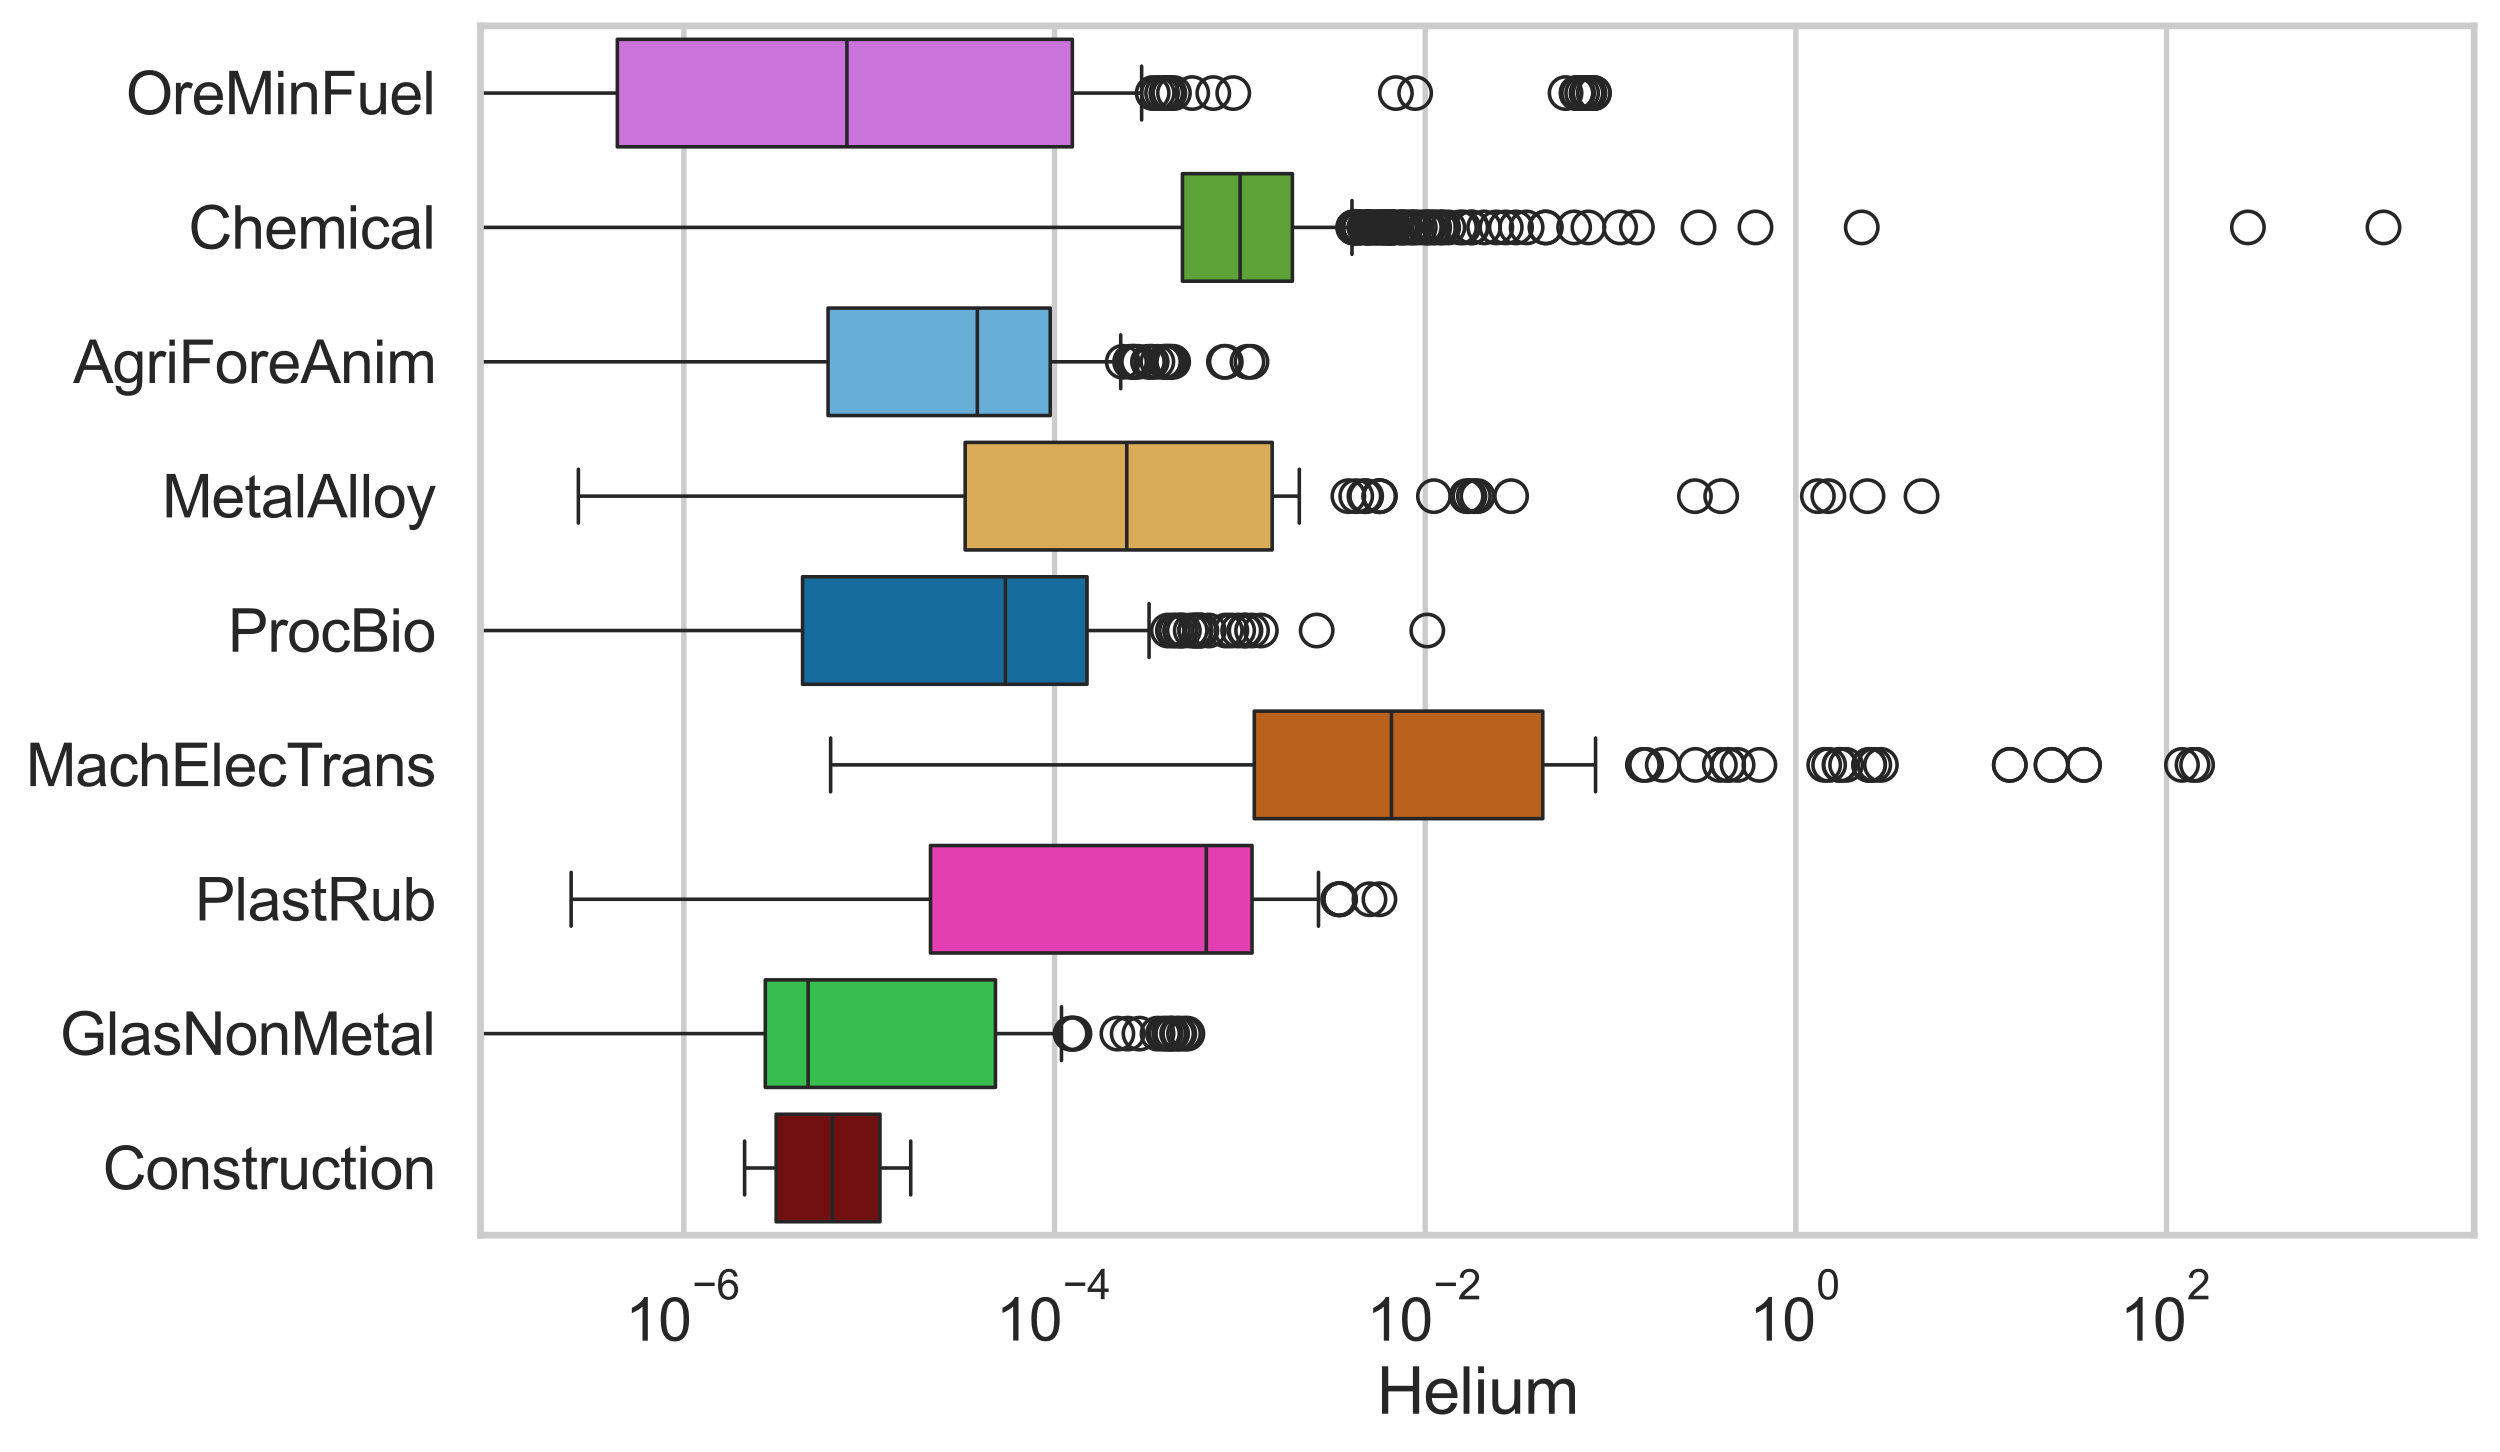<?xml version="1.0" encoding="utf-8" standalone="no"?>
<!DOCTYPE svg PUBLIC "-//W3C//DTD SVG 1.1//EN"
  "http://www.w3.org/Graphics/SVG/1.1/DTD/svg11.dtd">
<svg xmlns:xlink="http://www.w3.org/1999/xlink" width="695.577pt" height="404.121pt" viewBox="0 0 695.577 404.121" xmlns="http://www.w3.org/2000/svg" version="1.1">
 <defs>
  <style type="text/css">*{stroke-linejoin: round; stroke-linecap: butt}</style>
 </defs>
 <g id="figure_1">
  <g id="patch_1">
   <path d="M 0 404.121 
L 695.577 404.121 
L 695.577 0 
L 0 0 
z
" style="fill: #ffffff"/>
  </g>
  <g id="axes_1">
   <g id="patch_2">
    <path d="M 133.697 343.665 
L 688.377 343.665 
L 688.377 7.2 
L 133.697 7.2 
z
" style="fill: #ffffff"/>
   </g>
   <g id="matplotlib.axis_1">
    <g id="xtick_1">
     <g id="line2d_1">
      <path d="M 190.287 343.665 
L 190.287 7.2 
" clip-path="url(#pa5dd4ba168)" style="fill: none; stroke: #cccccc; stroke-width: 1.5; stroke-linecap: round"/>
     </g>
     <g id="text_1">
      <!-- $\mathdefault{10^{-6}}$ -->
      <g style="fill: #262626" transform="translate(173.952 373.18) scale(0.165 -0.165)">
       <defs>
        <path id="ArialMT-31" d="M 2384 0 
L 1822 0 
L 1822 3584 
Q 1619 3391 1289 3197 
Q 959 3003 697 2906 
L 697 3450 
Q 1169 3672 1522 3987 
Q 1875 4303 2022 4600 
L 2384 4600 
L 2384 0 
z
" transform="scale(0.016)"/>
        <path id="ArialMT-30" d="M 266 2259 
Q 266 3072 433 3567 
Q 600 4063 929 4331 
Q 1259 4600 1759 4600 
Q 2128 4600 2406 4451 
Q 2684 4303 2865 4023 
Q 3047 3744 3150 3342 
Q 3253 2941 3253 2259 
Q 3253 1453 3087 958 
Q 2922 463 2592 192 
Q 2263 -78 1759 -78 
Q 1097 -78 719 397 
Q 266 969 266 2259 
z
M 844 2259 
Q 844 1131 1108 757 
Q 1372 384 1759 384 
Q 2147 384 2411 759 
Q 2675 1134 2675 2259 
Q 2675 3391 2411 3762 
Q 2147 4134 1753 4134 
Q 1366 4134 1134 3806 
Q 844 3388 844 2259 
z
" transform="scale(0.016)"/>
        <path id="ArialMT-2212" d="M 3381 1997 
L 356 1997 
L 356 2522 
L 3381 2522 
L 3381 1997 
z
" transform="scale(0.016)"/>
        <path id="ArialMT-36" d="M 3184 3459 
L 2625 3416 
Q 2550 3747 2413 3897 
Q 2184 4138 1850 4138 
Q 1581 4138 1378 3988 
Q 1113 3794 959 3422 
Q 806 3050 800 2363 
Q 1003 2672 1297 2822 
Q 1591 2972 1913 2972 
Q 2475 2972 2870 2558 
Q 3266 2144 3266 1488 
Q 3266 1056 3080 686 
Q 2894 316 2569 119 
Q 2244 -78 1831 -78 
Q 1128 -78 684 439 
Q 241 956 241 2144 
Q 241 3472 731 4075 
Q 1159 4600 1884 4600 
Q 2425 4600 2770 4297 
Q 3116 3994 3184 3459 
z
M 888 1484 
Q 888 1194 1011 928 
Q 1134 663 1356 523 
Q 1578 384 1822 384 
Q 2178 384 2434 671 
Q 2691 959 2691 1453 
Q 2691 1928 2437 2201 
Q 2184 2475 1800 2475 
Q 1419 2475 1153 2201 
Q 888 1928 888 1484 
z
" transform="scale(0.016)"/>
       </defs>
       <use xlink:href="#ArialMT-31" transform="translate(0 0.994)"/>
       <use xlink:href="#ArialMT-30" transform="translate(55.615 0.994)"/>
       <use xlink:href="#ArialMT-2212" transform="translate(112.973 70.688) scale(0.7)"/>
       <use xlink:href="#ArialMT-36" transform="translate(153.852 70.688) scale(0.7)"/>
      </g>
     </g>
    </g>
    <g id="xtick_2">
     <g id="line2d_2">
      <path d="M 293.415 343.665 
L 293.415 7.2 
" clip-path="url(#pa5dd4ba168)" style="fill: none; stroke: #cccccc; stroke-width: 1.5; stroke-linecap: round"/>
     </g>
     <g id="text_2">
      <!-- $\mathdefault{10^{-4}}$ -->
      <g style="fill: #262626" transform="translate(277.08 373.015) scale(0.165 -0.165)">
       <defs>
        <path id="ArialMT-34" d="M 2069 0 
L 2069 1097 
L 81 1097 
L 81 1613 
L 2172 4581 
L 2631 4581 
L 2631 1613 
L 3250 1613 
L 3250 1097 
L 2631 1097 
L 2631 0 
L 2069 0 
z
M 2069 1613 
L 2069 3678 
L 634 1613 
L 2069 1613 
z
" transform="scale(0.016)"/>
       </defs>
       <use xlink:href="#ArialMT-31" transform="translate(0 0.202)"/>
       <use xlink:href="#ArialMT-30" transform="translate(55.615 0.202)"/>
       <use xlink:href="#ArialMT-2212" transform="translate(112.973 69.895) scale(0.7)"/>
       <use xlink:href="#ArialMT-34" transform="translate(153.852 69.895) scale(0.7)"/>
      </g>
     </g>
    </g>
    <g id="xtick_3">
     <g id="line2d_3">
      <path d="M 396.543 343.665 
L 396.543 7.2 
" clip-path="url(#pa5dd4ba168)" style="fill: none; stroke: #cccccc; stroke-width: 1.5; stroke-linecap: round"/>
     </g>
     <g id="text_3">
      <!-- $\mathdefault{10^{-2}}$ -->
      <g style="fill: #262626" transform="translate(380.208 373.18) scale(0.165 -0.165)">
       <defs>
        <path id="ArialMT-32" d="M 3222 541 
L 3222 0 
L 194 0 
Q 188 203 259 391 
Q 375 700 629 1000 
Q 884 1300 1366 1694 
Q 2113 2306 2375 2664 
Q 2638 3022 2638 3341 
Q 2638 3675 2398 3904 
Q 2159 4134 1775 4134 
Q 1369 4134 1125 3890 
Q 881 3647 878 3216 
L 300 3275 
Q 359 3922 746 4261 
Q 1134 4600 1788 4600 
Q 2447 4600 2831 4234 
Q 3216 3869 3216 3328 
Q 3216 3053 3103 2787 
Q 2991 2522 2730 2228 
Q 2469 1934 1863 1422 
Q 1356 997 1212 845 
Q 1069 694 975 541 
L 3222 541 
z
" transform="scale(0.016)"/>
       </defs>
       <use xlink:href="#ArialMT-31" transform="translate(0 0.994)"/>
       <use xlink:href="#ArialMT-30" transform="translate(55.615 0.994)"/>
       <use xlink:href="#ArialMT-2212" transform="translate(112.973 70.688) scale(0.7)"/>
       <use xlink:href="#ArialMT-32" transform="translate(153.852 70.688) scale(0.7)"/>
      </g>
     </g>
    </g>
    <g id="xtick_4">
     <g id="line2d_4">
      <path d="M 499.671 343.665 
L 499.671 7.2 
" clip-path="url(#pa5dd4ba168)" style="fill: none; stroke: #cccccc; stroke-width: 1.5; stroke-linecap: round"/>
     </g>
     <g id="text_4">
      <!-- $\mathdefault{10^{0}}$ -->
      <g style="fill: #262626" transform="translate(486.718 373.18) scale(0.165 -0.165)">
       <use xlink:href="#ArialMT-31" transform="translate(0 0.994)"/>
       <use xlink:href="#ArialMT-30" transform="translate(55.615 0.994)"/>
       <use xlink:href="#ArialMT-30" transform="translate(112.973 70.688) scale(0.7)"/>
      </g>
     </g>
    </g>
    <g id="xtick_5">
     <g id="line2d_5">
      <path d="M 602.799 343.665 
L 602.799 7.2 
" clip-path="url(#pa5dd4ba168)" style="fill: none; stroke: #cccccc; stroke-width: 1.5; stroke-linecap: round"/>
     </g>
     <g id="text_5">
      <!-- $\mathdefault{10^{2}}$ -->
      <g style="fill: #262626" transform="translate(589.847 373.18) scale(0.165 -0.165)">
       <use xlink:href="#ArialMT-31" transform="translate(0 0.994)"/>
       <use xlink:href="#ArialMT-30" transform="translate(55.615 0.994)"/>
       <use xlink:href="#ArialMT-32" transform="translate(112.973 70.688) scale(0.7)"/>
      </g>
     </g>
    </g>
    <g id="text_6">
     <!-- Helium -->
     <g style="fill: #262626" transform="translate(383.031 393.344) scale(0.18 -0.18)">
      <defs>
       <path id="ArialMT-48" d="M 513 0 
L 513 4581 
L 1119 4581 
L 1119 2700 
L 3500 2700 
L 3500 4581 
L 4106 4581 
L 4106 0 
L 3500 0 
L 3500 2159 
L 1119 2159 
L 1119 0 
L 513 0 
z
" transform="scale(0.016)"/>
       <path id="ArialMT-65" d="M 2694 1069 
L 3275 997 
Q 3138 488 2766 206 
Q 2394 -75 1816 -75 
Q 1088 -75 661 373 
Q 234 822 234 1631 
Q 234 2469 665 2931 
Q 1097 3394 1784 3394 
Q 2450 3394 2872 2941 
Q 3294 2488 3294 1666 
Q 3294 1616 3291 1516 
L 816 1516 
Q 847 969 1125 678 
Q 1403 388 1819 388 
Q 2128 388 2347 550 
Q 2566 713 2694 1069 
z
M 847 1978 
L 2700 1978 
Q 2663 2397 2488 2606 
Q 2219 2931 1791 2931 
Q 1403 2931 1139 2672 
Q 875 2413 847 1978 
z
" transform="scale(0.016)"/>
       <path id="ArialMT-6c" d="M 409 0 
L 409 4581 
L 972 4581 
L 972 0 
L 409 0 
z
" transform="scale(0.016)"/>
       <path id="ArialMT-69" d="M 425 3934 
L 425 4581 
L 988 4581 
L 988 3934 
L 425 3934 
z
M 425 0 
L 425 3319 
L 988 3319 
L 988 0 
L 425 0 
z
" transform="scale(0.016)"/>
       <path id="ArialMT-75" d="M 2597 0 
L 2597 488 
Q 2209 -75 1544 -75 
Q 1250 -75 995 37 
Q 741 150 617 320 
Q 494 491 444 738 
Q 409 903 409 1263 
L 409 3319 
L 972 3319 
L 972 1478 
Q 972 1038 1006 884 
Q 1059 663 1231 536 
Q 1403 409 1656 409 
Q 1909 409 2131 539 
Q 2353 669 2445 892 
Q 2538 1116 2538 1541 
L 2538 3319 
L 3100 3319 
L 3100 0 
L 2597 0 
z
" transform="scale(0.016)"/>
       <path id="ArialMT-6d" d="M 422 0 
L 422 3319 
L 925 3319 
L 925 2853 
Q 1081 3097 1340 3245 
Q 1600 3394 1931 3394 
Q 2300 3394 2536 3241 
Q 2772 3088 2869 2813 
Q 3263 3394 3894 3394 
Q 4388 3394 4653 3120 
Q 4919 2847 4919 2278 
L 4919 0 
L 4359 0 
L 4359 2091 
Q 4359 2428 4304 2576 
Q 4250 2725 4106 2815 
Q 3963 2906 3769 2906 
Q 3419 2906 3187 2673 
Q 2956 2441 2956 1928 
L 2956 0 
L 2394 0 
L 2394 2156 
Q 2394 2531 2256 2718 
Q 2119 2906 1806 2906 
Q 1569 2906 1367 2781 
Q 1166 2656 1075 2415 
Q 984 2175 984 1722 
L 984 0 
L 422 0 
z
" transform="scale(0.016)"/>
      </defs>
      <use xlink:href="#ArialMT-48"/>
      <use xlink:href="#ArialMT-65" transform="translate(72.217 0)"/>
      <use xlink:href="#ArialMT-6c" transform="translate(127.832 0)"/>
      <use xlink:href="#ArialMT-69" transform="translate(150.049 0)"/>
      <use xlink:href="#ArialMT-75" transform="translate(172.266 0)"/>
      <use xlink:href="#ArialMT-6d" transform="translate(227.881 0)"/>
     </g>
    </g>
   </g>
   <g id="matplotlib.axis_2">
    <g id="ytick_1">
     <g id="text_7">
      <!-- OreMinFuel -->
      <g style="fill: #262626" transform="translate(35.013 31.798) scale(0.165 -0.165)">
       <defs>
        <path id="ArialMT-4f" d="M 309 2231 
Q 309 3372 921 4017 
Q 1534 4663 2503 4663 
Q 3138 4663 3647 4359 
Q 4156 4056 4423 3514 
Q 4691 2972 4691 2284 
Q 4691 1588 4409 1038 
Q 4128 488 3612 205 
Q 3097 -78 2500 -78 
Q 1853 -78 1343 234 
Q 834 547 571 1087 
Q 309 1628 309 2231 
z
M 934 2222 
Q 934 1394 1379 917 
Q 1825 441 2497 441 
Q 3181 441 3623 922 
Q 4066 1403 4066 2288 
Q 4066 2847 3877 3264 
Q 3688 3681 3323 3911 
Q 2959 4141 2506 4141 
Q 1863 4141 1398 3698 
Q 934 3256 934 2222 
z
" transform="scale(0.016)"/>
        <path id="ArialMT-72" d="M 416 0 
L 416 3319 
L 922 3319 
L 922 2816 
Q 1116 3169 1280 3281 
Q 1444 3394 1641 3394 
Q 1925 3394 2219 3213 
L 2025 2691 
Q 1819 2813 1613 2813 
Q 1428 2813 1281 2702 
Q 1134 2591 1072 2394 
Q 978 2094 978 1738 
L 978 0 
L 416 0 
z
" transform="scale(0.016)"/>
        <path id="ArialMT-4d" d="M 475 0 
L 475 4581 
L 1388 4581 
L 2472 1338 
Q 2622 884 2691 659 
Q 2769 909 2934 1394 
L 4031 4581 
L 4847 4581 
L 4847 0 
L 4263 0 
L 4263 3834 
L 2931 0 
L 2384 0 
L 1059 3900 
L 1059 0 
L 475 0 
z
" transform="scale(0.016)"/>
        <path id="ArialMT-6e" d="M 422 0 
L 422 3319 
L 928 3319 
L 928 2847 
Q 1294 3394 1984 3394 
Q 2284 3394 2536 3286 
Q 2788 3178 2913 3003 
Q 3038 2828 3088 2588 
Q 3119 2431 3119 2041 
L 3119 0 
L 2556 0 
L 2556 2019 
Q 2556 2363 2490 2533 
Q 2425 2703 2258 2804 
Q 2091 2906 1866 2906 
Q 1506 2906 1245 2678 
Q 984 2450 984 1813 
L 984 0 
L 422 0 
z
" transform="scale(0.016)"/>
        <path id="ArialMT-46" d="M 525 0 
L 525 4581 
L 3616 4581 
L 3616 4041 
L 1131 4041 
L 1131 2622 
L 3281 2622 
L 3281 2081 
L 1131 2081 
L 1131 0 
L 525 0 
z
" transform="scale(0.016)"/>
       </defs>
       <use xlink:href="#ArialMT-4f"/>
       <use xlink:href="#ArialMT-72" transform="translate(77.783 0)"/>
       <use xlink:href="#ArialMT-65" transform="translate(111.084 0)"/>
       <use xlink:href="#ArialMT-4d" transform="translate(166.699 0)"/>
       <use xlink:href="#ArialMT-69" transform="translate(250 0)"/>
       <use xlink:href="#ArialMT-6e" transform="translate(272.217 0)"/>
       <use xlink:href="#ArialMT-46" transform="translate(327.832 0)"/>
       <use xlink:href="#ArialMT-75" transform="translate(388.916 0)"/>
       <use xlink:href="#ArialMT-65" transform="translate(444.531 0)"/>
       <use xlink:href="#ArialMT-6c" transform="translate(500.146 0)"/>
      </g>
     </g>
    </g>
    <g id="ytick_2">
     <g id="text_8">
      <!-- Chemical -->
      <g style="fill: #262626" transform="translate(52.428 69.183) scale(0.165 -0.165)">
       <defs>
        <path id="ArialMT-43" d="M 3763 1606 
L 4369 1453 
Q 4178 706 3683 314 
Q 3188 -78 2472 -78 
Q 1731 -78 1267 223 
Q 803 525 561 1097 
Q 319 1669 319 2325 
Q 319 3041 592 3573 
Q 866 4106 1370 4382 
Q 1875 4659 2481 4659 
Q 3169 4659 3637 4309 
Q 4106 3959 4291 3325 
L 3694 3184 
Q 3534 3684 3231 3912 
Q 2928 4141 2469 4141 
Q 1941 4141 1586 3887 
Q 1231 3634 1087 3207 
Q 944 2781 944 2328 
Q 944 1744 1114 1308 
Q 1284 872 1643 656 
Q 2003 441 2422 441 
Q 2931 441 3284 734 
Q 3638 1028 3763 1606 
z
" transform="scale(0.016)"/>
        <path id="ArialMT-68" d="M 422 0 
L 422 4581 
L 984 4581 
L 984 2938 
Q 1378 3394 1978 3394 
Q 2347 3394 2619 3248 
Q 2891 3103 3008 2847 
Q 3125 2591 3125 2103 
L 3125 0 
L 2563 0 
L 2563 2103 
Q 2563 2525 2380 2717 
Q 2197 2909 1863 2909 
Q 1613 2909 1392 2779 
Q 1172 2650 1078 2428 
Q 984 2206 984 1816 
L 984 0 
L 422 0 
z
" transform="scale(0.016)"/>
        <path id="ArialMT-63" d="M 2588 1216 
L 3141 1144 
Q 3050 572 2676 248 
Q 2303 -75 1759 -75 
Q 1078 -75 664 370 
Q 250 816 250 1647 
Q 250 2184 428 2587 
Q 606 2991 970 3192 
Q 1334 3394 1763 3394 
Q 2303 3394 2647 3120 
Q 2991 2847 3088 2344 
L 2541 2259 
Q 2463 2594 2264 2762 
Q 2066 2931 1784 2931 
Q 1359 2931 1093 2626 
Q 828 2322 828 1663 
Q 828 994 1084 691 
Q 1341 388 1753 388 
Q 2084 388 2306 591 
Q 2528 794 2588 1216 
z
" transform="scale(0.016)"/>
        <path id="ArialMT-61" d="M 2588 409 
Q 2275 144 1986 34 
Q 1697 -75 1366 -75 
Q 819 -75 525 192 
Q 231 459 231 875 
Q 231 1119 342 1320 
Q 453 1522 633 1644 
Q 813 1766 1038 1828 
Q 1203 1872 1538 1913 
Q 2219 1994 2541 2106 
Q 2544 2222 2544 2253 
Q 2544 2597 2384 2738 
Q 2169 2928 1744 2928 
Q 1347 2928 1158 2789 
Q 969 2650 878 2297 
L 328 2372 
Q 403 2725 575 2942 
Q 747 3159 1072 3276 
Q 1397 3394 1825 3394 
Q 2250 3394 2515 3294 
Q 2781 3194 2906 3042 
Q 3031 2891 3081 2659 
Q 3109 2516 3109 2141 
L 3109 1391 
Q 3109 606 3145 398 
Q 3181 191 3288 0 
L 2700 0 
Q 2613 175 2588 409 
z
M 2541 1666 
Q 2234 1541 1622 1453 
Q 1275 1403 1131 1340 
Q 988 1278 909 1158 
Q 831 1038 831 891 
Q 831 666 1001 516 
Q 1172 366 1500 366 
Q 1825 366 2078 508 
Q 2331 650 2450 897 
Q 2541 1088 2541 1459 
L 2541 1666 
z
" transform="scale(0.016)"/>
       </defs>
       <use xlink:href="#ArialMT-43"/>
       <use xlink:href="#ArialMT-68" transform="translate(72.217 0)"/>
       <use xlink:href="#ArialMT-65" transform="translate(127.832 0)"/>
       <use xlink:href="#ArialMT-6d" transform="translate(183.447 0)"/>
       <use xlink:href="#ArialMT-69" transform="translate(266.748 0)"/>
       <use xlink:href="#ArialMT-63" transform="translate(288.965 0)"/>
       <use xlink:href="#ArialMT-61" transform="translate(338.965 0)"/>
       <use xlink:href="#ArialMT-6c" transform="translate(394.58 0)"/>
      </g>
     </g>
    </g>
    <g id="ytick_3">
     <g id="text_9">
      <!-- AgriForeAnim -->
      <g style="fill: #262626" transform="translate(20.341 106.568) scale(0.165 -0.165)">
       <defs>
        <path id="ArialMT-41" d="M -9 0 
L 1750 4581 
L 2403 4581 
L 4278 0 
L 3588 0 
L 3053 1388 
L 1138 1388 
L 634 0 
L -9 0 
z
M 1313 1881 
L 2866 1881 
L 2388 3150 
Q 2169 3728 2063 4100 
Q 1975 3659 1816 3225 
L 1313 1881 
z
" transform="scale(0.016)"/>
        <path id="ArialMT-67" d="M 319 -275 
L 866 -356 
Q 900 -609 1056 -725 
Q 1266 -881 1628 -881 
Q 2019 -881 2231 -725 
Q 2444 -569 2519 -288 
Q 2563 -116 2559 434 
Q 2191 0 1641 0 
Q 956 0 581 494 
Q 206 988 206 1678 
Q 206 2153 378 2554 
Q 550 2956 876 3175 
Q 1203 3394 1644 3394 
Q 2231 3394 2613 2919 
L 2613 3319 
L 3131 3319 
L 3131 450 
Q 3131 -325 2973 -648 
Q 2816 -972 2473 -1159 
Q 2131 -1347 1631 -1347 
Q 1038 -1347 672 -1080 
Q 306 -813 319 -275 
z
M 784 1719 
Q 784 1066 1043 766 
Q 1303 466 1694 466 
Q 2081 466 2343 764 
Q 2606 1063 2606 1700 
Q 2606 2309 2336 2618 
Q 2066 2928 1684 2928 
Q 1309 2928 1046 2623 
Q 784 2319 784 1719 
z
" transform="scale(0.016)"/>
        <path id="ArialMT-6f" d="M 213 1659 
Q 213 2581 725 3025 
Q 1153 3394 1769 3394 
Q 2453 3394 2887 2945 
Q 3322 2497 3322 1706 
Q 3322 1066 3130 698 
Q 2938 331 2570 128 
Q 2203 -75 1769 -75 
Q 1072 -75 642 372 
Q 213 819 213 1659 
z
M 791 1659 
Q 791 1022 1069 705 
Q 1347 388 1769 388 
Q 2188 388 2466 706 
Q 2744 1025 2744 1678 
Q 2744 2294 2464 2611 
Q 2184 2928 1769 2928 
Q 1347 2928 1069 2612 
Q 791 2297 791 1659 
z
" transform="scale(0.016)"/>
       </defs>
       <use xlink:href="#ArialMT-41"/>
       <use xlink:href="#ArialMT-67" transform="translate(66.699 0)"/>
       <use xlink:href="#ArialMT-72" transform="translate(122.314 0)"/>
       <use xlink:href="#ArialMT-69" transform="translate(155.615 0)"/>
       <use xlink:href="#ArialMT-46" transform="translate(177.832 0)"/>
       <use xlink:href="#ArialMT-6f" transform="translate(238.916 0)"/>
       <use xlink:href="#ArialMT-72" transform="translate(294.531 0)"/>
       <use xlink:href="#ArialMT-65" transform="translate(327.832 0)"/>
       <use xlink:href="#ArialMT-41" transform="translate(383.447 0)"/>
       <use xlink:href="#ArialMT-6e" transform="translate(450.146 0)"/>
       <use xlink:href="#ArialMT-69" transform="translate(505.762 0)"/>
       <use xlink:href="#ArialMT-6d" transform="translate(527.979 0)"/>
      </g>
     </g>
    </g>
    <g id="ytick_4">
     <g id="text_10">
      <!-- MetalAlloy -->
      <g style="fill: #262626" transform="translate(45.088 143.953) scale(0.165 -0.165)">
       <defs>
        <path id="ArialMT-74" d="M 1650 503 
L 1731 6 
Q 1494 -44 1306 -44 
Q 1000 -44 831 53 
Q 663 150 594 308 
Q 525 466 525 972 
L 525 2881 
L 113 2881 
L 113 3319 
L 525 3319 
L 525 4141 
L 1084 4478 
L 1084 3319 
L 1650 3319 
L 1650 2881 
L 1084 2881 
L 1084 941 
Q 1084 700 1114 631 
Q 1144 563 1211 522 
Q 1278 481 1403 481 
Q 1497 481 1650 503 
z
" transform="scale(0.016)"/>
        <path id="ArialMT-79" d="M 397 -1278 
L 334 -750 
Q 519 -800 656 -800 
Q 844 -800 956 -737 
Q 1069 -675 1141 -563 
Q 1194 -478 1313 -144 
Q 1328 -97 1363 -6 
L 103 3319 
L 709 3319 
L 1400 1397 
Q 1534 1031 1641 628 
Q 1738 1016 1872 1384 
L 2581 3319 
L 3144 3319 
L 1881 -56 
Q 1678 -603 1566 -809 
Q 1416 -1088 1222 -1217 
Q 1028 -1347 759 -1347 
Q 597 -1347 397 -1278 
z
" transform="scale(0.016)"/>
       </defs>
       <use xlink:href="#ArialMT-4d"/>
       <use xlink:href="#ArialMT-65" transform="translate(83.301 0)"/>
       <use xlink:href="#ArialMT-74" transform="translate(138.916 0)"/>
       <use xlink:href="#ArialMT-61" transform="translate(166.699 0)"/>
       <use xlink:href="#ArialMT-6c" transform="translate(222.314 0)"/>
       <use xlink:href="#ArialMT-41" transform="translate(244.531 0)"/>
       <use xlink:href="#ArialMT-6c" transform="translate(311.23 0)"/>
       <use xlink:href="#ArialMT-6c" transform="translate(333.447 0)"/>
       <use xlink:href="#ArialMT-6f" transform="translate(355.664 0)"/>
       <use xlink:href="#ArialMT-79" transform="translate(411.279 0)"/>
      </g>
     </g>
    </g>
    <g id="ytick_5">
     <g id="text_11">
      <!-- ProcBio -->
      <g style="fill: #262626" transform="translate(63.424 181.337) scale(0.165 -0.165)">
       <defs>
        <path id="ArialMT-50" d="M 494 0 
L 494 4581 
L 2222 4581 
Q 2678 4581 2919 4538 
Q 3256 4481 3484 4323 
Q 3713 4166 3852 3881 
Q 3991 3597 3991 3256 
Q 3991 2672 3619 2267 
Q 3247 1863 2275 1863 
L 1100 1863 
L 1100 0 
L 494 0 
z
M 1100 2403 
L 2284 2403 
Q 2872 2403 3119 2622 
Q 3366 2841 3366 3238 
Q 3366 3525 3220 3729 
Q 3075 3934 2838 4000 
Q 2684 4041 2272 4041 
L 1100 4041 
L 1100 2403 
z
" transform="scale(0.016)"/>
        <path id="ArialMT-42" d="M 469 0 
L 469 4581 
L 2188 4581 
Q 2713 4581 3030 4442 
Q 3347 4303 3526 4014 
Q 3706 3725 3706 3409 
Q 3706 3116 3547 2856 
Q 3388 2597 3066 2438 
Q 3481 2316 3704 2022 
Q 3928 1728 3928 1328 
Q 3928 1006 3792 729 
Q 3656 453 3456 303 
Q 3256 153 2954 76 
Q 2653 0 2216 0 
L 469 0 
z
M 1075 2656 
L 2066 2656 
Q 2469 2656 2644 2709 
Q 2875 2778 2992 2937 
Q 3109 3097 3109 3338 
Q 3109 3566 3000 3739 
Q 2891 3913 2687 3977 
Q 2484 4041 1991 4041 
L 1075 4041 
L 1075 2656 
z
M 1075 541 
L 2216 541 
Q 2509 541 2628 563 
Q 2838 600 2978 687 
Q 3119 775 3209 942 
Q 3300 1109 3300 1328 
Q 3300 1584 3169 1773 
Q 3038 1963 2805 2039 
Q 2572 2116 2134 2116 
L 1075 2116 
L 1075 541 
z
" transform="scale(0.016)"/>
       </defs>
       <use xlink:href="#ArialMT-50"/>
       <use xlink:href="#ArialMT-72" transform="translate(66.699 0)"/>
       <use xlink:href="#ArialMT-6f" transform="translate(100 0)"/>
       <use xlink:href="#ArialMT-63" transform="translate(155.615 0)"/>
       <use xlink:href="#ArialMT-42" transform="translate(205.615 0)"/>
       <use xlink:href="#ArialMT-69" transform="translate(272.314 0)"/>
       <use xlink:href="#ArialMT-6f" transform="translate(294.531 0)"/>
      </g>
     </g>
    </g>
    <g id="ytick_6">
     <g id="text_12">
      <!-- MachElecTrans -->
      <g style="fill: #262626" transform="translate(7.2 218.722) scale(0.165 -0.165)">
       <defs>
        <path id="ArialMT-45" d="M 506 0 
L 506 4581 
L 3819 4581 
L 3819 4041 
L 1113 4041 
L 1113 2638 
L 3647 2638 
L 3647 2100 
L 1113 2100 
L 1113 541 
L 3925 541 
L 3925 0 
L 506 0 
z
" transform="scale(0.016)"/>
        <path id="ArialMT-54" d="M 1659 0 
L 1659 4041 
L 150 4041 
L 150 4581 
L 3781 4581 
L 3781 4041 
L 2266 4041 
L 2266 0 
L 1659 0 
z
" transform="scale(0.016)"/>
        <path id="ArialMT-73" d="M 197 991 
L 753 1078 
Q 800 744 1014 566 
Q 1228 388 1613 388 
Q 2000 388 2187 545 
Q 2375 703 2375 916 
Q 2375 1106 2209 1216 
Q 2094 1291 1634 1406 
Q 1016 1563 777 1677 
Q 538 1791 414 1992 
Q 291 2194 291 2438 
Q 291 2659 392 2848 
Q 494 3038 669 3163 
Q 800 3259 1026 3326 
Q 1253 3394 1513 3394 
Q 1903 3394 2198 3281 
Q 2494 3169 2634 2976 
Q 2775 2784 2828 2463 
L 2278 2388 
Q 2241 2644 2061 2787 
Q 1881 2931 1553 2931 
Q 1166 2931 1000 2803 
Q 834 2675 834 2503 
Q 834 2394 903 2306 
Q 972 2216 1119 2156 
Q 1203 2125 1616 2013 
Q 2213 1853 2448 1751 
Q 2684 1650 2818 1456 
Q 2953 1263 2953 975 
Q 2953 694 2789 445 
Q 2625 197 2315 61 
Q 2006 -75 1616 -75 
Q 969 -75 630 194 
Q 291 463 197 991 
z
" transform="scale(0.016)"/>
       </defs>
       <use xlink:href="#ArialMT-4d"/>
       <use xlink:href="#ArialMT-61" transform="translate(83.301 0)"/>
       <use xlink:href="#ArialMT-63" transform="translate(138.916 0)"/>
       <use xlink:href="#ArialMT-68" transform="translate(188.916 0)"/>
       <use xlink:href="#ArialMT-45" transform="translate(244.531 0)"/>
       <use xlink:href="#ArialMT-6c" transform="translate(311.23 0)"/>
       <use xlink:href="#ArialMT-65" transform="translate(333.447 0)"/>
       <use xlink:href="#ArialMT-63" transform="translate(389.062 0)"/>
       <use xlink:href="#ArialMT-54" transform="translate(439.062 0)"/>
       <use xlink:href="#ArialMT-72" transform="translate(496.396 0)"/>
       <use xlink:href="#ArialMT-61" transform="translate(529.697 0)"/>
       <use xlink:href="#ArialMT-6e" transform="translate(585.312 0)"/>
       <use xlink:href="#ArialMT-73" transform="translate(640.928 0)"/>
      </g>
     </g>
    </g>
    <g id="ytick_7">
     <g id="text_13">
      <!-- PlastRub -->
      <g style="fill: #262626" transform="translate(54.248 256.107) scale(0.165 -0.165)">
       <defs>
        <path id="ArialMT-52" d="M 503 0 
L 503 4581 
L 2534 4581 
Q 3147 4581 3465 4457 
Q 3784 4334 3975 4021 
Q 4166 3709 4166 3331 
Q 4166 2844 3850 2509 
Q 3534 2175 2875 2084 
Q 3116 1969 3241 1856 
Q 3506 1613 3744 1247 
L 4541 0 
L 3778 0 
L 3172 953 
Q 2906 1366 2734 1584 
Q 2563 1803 2427 1890 
Q 2291 1978 2150 2013 
Q 2047 2034 1813 2034 
L 1109 2034 
L 1109 0 
L 503 0 
z
M 1109 2559 
L 2413 2559 
Q 2828 2559 3062 2645 
Q 3297 2731 3419 2920 
Q 3541 3109 3541 3331 
Q 3541 3656 3305 3865 
Q 3069 4075 2559 4075 
L 1109 4075 
L 1109 2559 
z
" transform="scale(0.016)"/>
        <path id="ArialMT-62" d="M 941 0 
L 419 0 
L 419 4581 
L 981 4581 
L 981 2947 
Q 1338 3394 1891 3394 
Q 2197 3394 2470 3270 
Q 2744 3147 2920 2923 
Q 3097 2700 3197 2384 
Q 3297 2069 3297 1709 
Q 3297 856 2875 390 
Q 2453 -75 1863 -75 
Q 1275 -75 941 416 
L 941 0 
z
M 934 1684 
Q 934 1088 1097 822 
Q 1363 388 1816 388 
Q 2184 388 2453 708 
Q 2722 1028 2722 1663 
Q 2722 2313 2464 2622 
Q 2206 2931 1841 2931 
Q 1472 2931 1203 2611 
Q 934 2291 934 1684 
z
" transform="scale(0.016)"/>
       </defs>
       <use xlink:href="#ArialMT-50"/>
       <use xlink:href="#ArialMT-6c" transform="translate(66.699 0)"/>
       <use xlink:href="#ArialMT-61" transform="translate(88.916 0)"/>
       <use xlink:href="#ArialMT-73" transform="translate(144.531 0)"/>
       <use xlink:href="#ArialMT-74" transform="translate(194.531 0)"/>
       <use xlink:href="#ArialMT-52" transform="translate(222.314 0)"/>
       <use xlink:href="#ArialMT-75" transform="translate(294.531 0)"/>
       <use xlink:href="#ArialMT-62" transform="translate(350.146 0)"/>
      </g>
     </g>
    </g>
    <g id="ytick_8">
     <g id="text_14">
      <!-- GlasNonMetal -->
      <g style="fill: #262626" transform="translate(16.659 293.492) scale(0.165 -0.165)">
       <defs>
        <path id="ArialMT-47" d="M 2638 1797 
L 2638 2334 
L 4578 2338 
L 4578 638 
Q 4131 281 3656 101 
Q 3181 -78 2681 -78 
Q 2006 -78 1454 211 
Q 903 500 622 1047 
Q 341 1594 341 2269 
Q 341 2938 620 3517 
Q 900 4097 1425 4378 
Q 1950 4659 2634 4659 
Q 3131 4659 3532 4498 
Q 3934 4338 4162 4050 
Q 4391 3763 4509 3300 
L 3963 3150 
Q 3859 3500 3706 3700 
Q 3553 3900 3268 4020 
Q 2984 4141 2638 4141 
Q 2222 4141 1919 4014 
Q 1616 3888 1430 3681 
Q 1244 3475 1141 3228 
Q 966 2803 966 2306 
Q 966 1694 1177 1281 
Q 1388 869 1791 669 
Q 2194 469 2647 469 
Q 3041 469 3416 620 
Q 3791 772 3984 944 
L 3984 1797 
L 2638 1797 
z
" transform="scale(0.016)"/>
        <path id="ArialMT-4e" d="M 488 0 
L 488 4581 
L 1109 4581 
L 3516 984 
L 3516 4581 
L 4097 4581 
L 4097 0 
L 3475 0 
L 1069 3600 
L 1069 0 
L 488 0 
z
" transform="scale(0.016)"/>
       </defs>
       <use xlink:href="#ArialMT-47"/>
       <use xlink:href="#ArialMT-6c" transform="translate(77.783 0)"/>
       <use xlink:href="#ArialMT-61" transform="translate(100 0)"/>
       <use xlink:href="#ArialMT-73" transform="translate(155.615 0)"/>
       <use xlink:href="#ArialMT-4e" transform="translate(205.615 0)"/>
       <use xlink:href="#ArialMT-6f" transform="translate(277.832 0)"/>
       <use xlink:href="#ArialMT-6e" transform="translate(333.447 0)"/>
       <use xlink:href="#ArialMT-4d" transform="translate(389.062 0)"/>
       <use xlink:href="#ArialMT-65" transform="translate(472.363 0)"/>
       <use xlink:href="#ArialMT-74" transform="translate(527.979 0)"/>
       <use xlink:href="#ArialMT-61" transform="translate(555.762 0)"/>
       <use xlink:href="#ArialMT-6c" transform="translate(611.377 0)"/>
      </g>
     </g>
    </g>
    <g id="ytick_9">
     <g id="text_15">
      <!-- Construction -->
      <g style="fill: #262626" transform="translate(28.575 330.877) scale(0.165 -0.165)">
       <use xlink:href="#ArialMT-43"/>
       <use xlink:href="#ArialMT-6f" transform="translate(72.217 0)"/>
       <use xlink:href="#ArialMT-6e" transform="translate(127.832 0)"/>
       <use xlink:href="#ArialMT-73" transform="translate(183.447 0)"/>
       <use xlink:href="#ArialMT-74" transform="translate(233.447 0)"/>
       <use xlink:href="#ArialMT-72" transform="translate(261.23 0)"/>
       <use xlink:href="#ArialMT-75" transform="translate(294.531 0)"/>
       <use xlink:href="#ArialMT-63" transform="translate(350.146 0)"/>
       <use xlink:href="#ArialMT-74" transform="translate(400.146 0)"/>
       <use xlink:href="#ArialMT-69" transform="translate(427.93 0)"/>
       <use xlink:href="#ArialMT-6f" transform="translate(450.146 0)"/>
       <use xlink:href="#ArialMT-6e" transform="translate(505.762 0)"/>
      </g>
     </g>
    </g>
   </g>
   <g id="patch_3">
    <path d="M 171.764 10.938 
L 171.764 40.846 
L 298.357 40.846 
L 298.357 10.938 
L 171.764 10.938 
z
" clip-path="url(#pa5dd4ba168)" style="fill: #ca74db; stroke: #262626; stroke-linejoin: miter"/>
   </g>
   <g id="line2d_6">
    <path d="M 171.764 25.892 
L -1 25.892 
" clip-path="url(#pa5dd4ba168)" style="fill: none; stroke: #262626"/>
   </g>
   <g id="line2d_7">
    <path d="M 298.357 25.892 
L 317.637 25.892 
" clip-path="url(#pa5dd4ba168)" style="fill: none; stroke: #262626"/>
   </g>
   <g id="line2d_8">
    <path clip-path="url(#pa5dd4ba168)" style="fill: none; stroke: #262626; stroke-linecap: round"/>
   </g>
   <g id="line2d_9">
    <path d="M 317.637 18.415 
L 317.637 33.369 
" clip-path="url(#pa5dd4ba168)" style="fill: none; stroke: #262626; stroke-linecap: round"/>
   </g>
   <g id="line2d_10">
    <defs>
     <path id="m6c4303308f" d="M 0 4.5 
C 1.193 4.5 2.338 4.026 3.182 3.182 
C 4.026 2.338 4.5 1.193 4.5 0 
C 4.5 -1.193 4.026 -2.338 3.182 -3.182 
C 2.338 -4.026 1.193 -4.5 0 -4.5 
C -1.193 -4.5 -2.338 -4.026 -3.182 -3.182 
C -4.026 -2.338 -4.5 -1.193 -4.5 0 
C -4.5 1.193 -4.026 2.338 -3.182 3.182 
C -2.338 4.026 -1.193 4.5 0 4.5 
z
" style="stroke: #262626"/>
    </defs>
    <g clip-path="url(#pa5dd4ba168)">
     <use xlink:href="#m6c4303308f" x="325.353" y="25.892" style="fill-opacity: 0; stroke: #262626"/>
     <use xlink:href="#m6c4303308f" x="438.663" y="25.892" style="fill-opacity: 0; stroke: #262626"/>
     <use xlink:href="#m6c4303308f" x="440.206" y="25.892" style="fill-opacity: 0; stroke: #262626"/>
     <use xlink:href="#m6c4303308f" x="441.62" y="25.892" style="fill-opacity: 0; stroke: #262626"/>
     <use xlink:href="#m6c4303308f" x="325.251" y="25.892" style="fill-opacity: 0; stroke: #262626"/>
     <use xlink:href="#m6c4303308f" x="323.321" y="25.892" style="fill-opacity: 0; stroke: #262626"/>
     <use xlink:href="#m6c4303308f" x="324.504" y="25.892" style="fill-opacity: 0; stroke: #262626"/>
     <use xlink:href="#m6c4303308f" x="435.586" y="25.892" style="fill-opacity: 0; stroke: #262626"/>
     <use xlink:href="#m6c4303308f" x="441.619" y="25.892" style="fill-opacity: 0; stroke: #262626"/>
     <use xlink:href="#m6c4303308f" x="337.58" y="25.892" style="fill-opacity: 0; stroke: #262626"/>
     <use xlink:href="#m6c4303308f" x="441.422" y="25.892" style="fill-opacity: 0; stroke: #262626"/>
     <use xlink:href="#m6c4303308f" x="322.117" y="25.892" style="fill-opacity: 0; stroke: #262626"/>
     <use xlink:href="#m6c4303308f" x="443.469" y="25.892" style="fill-opacity: 0; stroke: #262626"/>
     <use xlink:href="#m6c4303308f" x="324.948" y="25.892" style="fill-opacity: 0; stroke: #262626"/>
     <use xlink:href="#m6c4303308f" x="324.871" y="25.892" style="fill-opacity: 0; stroke: #262626"/>
     <use xlink:href="#m6c4303308f" x="443.469" y="25.892" style="fill-opacity: 0; stroke: #262626"/>
     <use xlink:href="#m6c4303308f" x="343.129" y="25.892" style="fill-opacity: 0; stroke: #262626"/>
     <use xlink:href="#m6c4303308f" x="441.765" y="25.892" style="fill-opacity: 0; stroke: #262626"/>
     <use xlink:href="#m6c4303308f" x="326.624" y="25.892" style="fill-opacity: 0; stroke: #262626"/>
     <use xlink:href="#m6c4303308f" x="393.738" y="25.892" style="fill-opacity: 0; stroke: #262626"/>
     <use xlink:href="#m6c4303308f" x="324.82" y="25.892" style="fill-opacity: 0; stroke: #262626"/>
     <use xlink:href="#m6c4303308f" x="324.882" y="25.892" style="fill-opacity: 0; stroke: #262626"/>
     <use xlink:href="#m6c4303308f" x="331.711" y="25.892" style="fill-opacity: 0; stroke: #262626"/>
     <use xlink:href="#m6c4303308f" x="439.087" y="25.892" style="fill-opacity: 0; stroke: #262626"/>
     <use xlink:href="#m6c4303308f" x="388.383" y="25.892" style="fill-opacity: 0; stroke: #262626"/>
     <use xlink:href="#m6c4303308f" x="442.266" y="25.892" style="fill-opacity: 0; stroke: #262626"/>
     <use xlink:href="#m6c4303308f" x="438.678" y="25.892" style="fill-opacity: 0; stroke: #262626"/>
     <use xlink:href="#m6c4303308f" x="320.718" y="25.892" style="fill-opacity: 0; stroke: #262626"/>
    </g>
   </g>
   <g id="patch_4">
    <path d="M 328.99 48.323 
L 328.99 78.231 
L 359.58 78.231 
L 359.58 48.323 
L 328.99 48.323 
z
" clip-path="url(#pa5dd4ba168)" style="fill: #5ca236; stroke: #262626; stroke-linejoin: miter"/>
   </g>
   <g id="line2d_11">
    <path d="M 328.99 63.277 
L -1 63.277 
" clip-path="url(#pa5dd4ba168)" style="fill: none; stroke: #262626"/>
   </g>
   <g id="line2d_12">
    <path d="M 359.58 63.277 
L 376.164 63.277 
" clip-path="url(#pa5dd4ba168)" style="fill: none; stroke: #262626"/>
   </g>
   <g id="line2d_13">
    <path clip-path="url(#pa5dd4ba168)" style="fill: none; stroke: #262626; stroke-linecap: round"/>
   </g>
   <g id="line2d_14">
    <path d="M 376.164 55.8 
L 376.164 70.754 
" clip-path="url(#pa5dd4ba168)" style="fill: none; stroke: #262626; stroke-linecap: round"/>
   </g>
   <g id="line2d_15">
    <g clip-path="url(#pa5dd4ba168)">
     <use xlink:href="#m6c4303308f" x="488.435" y="63.277" style="fill-opacity: 0; stroke: #262626"/>
     <use xlink:href="#m6c4303308f" x="393.442" y="63.277" style="fill-opacity: 0; stroke: #262626"/>
     <use xlink:href="#m6c4303308f" x="385.072" y="63.277" style="fill-opacity: 0; stroke: #262626"/>
     <use xlink:href="#m6c4303308f" x="421.813" y="63.277" style="fill-opacity: 0; stroke: #262626"/>
     <use xlink:href="#m6c4303308f" x="380.817" y="63.277" style="fill-opacity: 0; stroke: #262626"/>
     <use xlink:href="#m6c4303308f" x="383.149" y="63.277" style="fill-opacity: 0; stroke: #262626"/>
     <use xlink:href="#m6c4303308f" x="385.458" y="63.277" style="fill-opacity: 0; stroke: #262626"/>
     <use xlink:href="#m6c4303308f" x="455.44" y="63.277" style="fill-opacity: 0; stroke: #262626"/>
     <use xlink:href="#m6c4303308f" x="380.207" y="63.277" style="fill-opacity: 0; stroke: #262626"/>
     <use xlink:href="#m6c4303308f" x="378.25" y="63.277" style="fill-opacity: 0; stroke: #262626"/>
     <use xlink:href="#m6c4303308f" x="386.645" y="63.277" style="fill-opacity: 0; stroke: #262626"/>
     <use xlink:href="#m6c4303308f" x="377.115" y="63.277" style="fill-opacity: 0; stroke: #262626"/>
     <use xlink:href="#m6c4303308f" x="401.086" y="63.277" style="fill-opacity: 0; stroke: #262626"/>
     <use xlink:href="#m6c4303308f" x="383.329" y="63.277" style="fill-opacity: 0; stroke: #262626"/>
     <use xlink:href="#m6c4303308f" x="384.097" y="63.277" style="fill-opacity: 0; stroke: #262626"/>
     <use xlink:href="#m6c4303308f" x="380.934" y="63.277" style="fill-opacity: 0; stroke: #262626"/>
     <use xlink:href="#m6c4303308f" x="378.096" y="63.277" style="fill-opacity: 0; stroke: #262626"/>
     <use xlink:href="#m6c4303308f" x="663.164" y="63.277" style="fill-opacity: 0; stroke: #262626"/>
     <use xlink:href="#m6c4303308f" x="380.199" y="63.277" style="fill-opacity: 0; stroke: #262626"/>
     <use xlink:href="#m6c4303308f" x="390.886" y="63.277" style="fill-opacity: 0; stroke: #262626"/>
     <use xlink:href="#m6c4303308f" x="392.409" y="63.277" style="fill-opacity: 0; stroke: #262626"/>
     <use xlink:href="#m6c4303308f" x="382.846" y="63.277" style="fill-opacity: 0; stroke: #262626"/>
     <use xlink:href="#m6c4303308f" x="393.82" y="63.277" style="fill-opacity: 0; stroke: #262626"/>
     <use xlink:href="#m6c4303308f" x="399.027" y="63.277" style="fill-opacity: 0; stroke: #262626"/>
     <use xlink:href="#m6c4303308f" x="407.14" y="63.277" style="fill-opacity: 0; stroke: #262626"/>
     <use xlink:href="#m6c4303308f" x="376.476" y="63.277" style="fill-opacity: 0; stroke: #262626"/>
     <use xlink:href="#m6c4303308f" x="387.405" y="63.277" style="fill-opacity: 0; stroke: #262626"/>
     <use xlink:href="#m6c4303308f" x="389.835" y="63.277" style="fill-opacity: 0; stroke: #262626"/>
     <use xlink:href="#m6c4303308f" x="377.477" y="63.277" style="fill-opacity: 0; stroke: #262626"/>
     <use xlink:href="#m6c4303308f" x="381.543" y="63.277" style="fill-opacity: 0; stroke: #262626"/>
     <use xlink:href="#m6c4303308f" x="384.171" y="63.277" style="fill-opacity: 0; stroke: #262626"/>
     <use xlink:href="#m6c4303308f" x="402.989" y="63.277" style="fill-opacity: 0; stroke: #262626"/>
     <use xlink:href="#m6c4303308f" x="517.992" y="63.277" style="fill-opacity: 0; stroke: #262626"/>
     <use xlink:href="#m6c4303308f" x="386.334" y="63.277" style="fill-opacity: 0; stroke: #262626"/>
     <use xlink:href="#m6c4303308f" x="397.51" y="63.277" style="fill-opacity: 0; stroke: #262626"/>
     <use xlink:href="#m6c4303308f" x="472.588" y="63.277" style="fill-opacity: 0; stroke: #262626"/>
     <use xlink:href="#m6c4303308f" x="398.924" y="63.277" style="fill-opacity: 0; stroke: #262626"/>
     <use xlink:href="#m6c4303308f" x="396.689" y="63.277" style="fill-opacity: 0; stroke: #262626"/>
     <use xlink:href="#m6c4303308f" x="390.961" y="63.277" style="fill-opacity: 0; stroke: #262626"/>
     <use xlink:href="#m6c4303308f" x="380.435" y="63.277" style="fill-opacity: 0; stroke: #262626"/>
     <use xlink:href="#m6c4303308f" x="378.25" y="63.277" style="fill-opacity: 0; stroke: #262626"/>
     <use xlink:href="#m6c4303308f" x="386.512" y="63.277" style="fill-opacity: 0; stroke: #262626"/>
     <use xlink:href="#m6c4303308f" x="416.33" y="63.277" style="fill-opacity: 0; stroke: #262626"/>
     <use xlink:href="#m6c4303308f" x="379.598" y="63.277" style="fill-opacity: 0; stroke: #262626"/>
     <use xlink:href="#m6c4303308f" x="387.968" y="63.277" style="fill-opacity: 0; stroke: #262626"/>
     <use xlink:href="#m6c4303308f" x="381.715" y="63.277" style="fill-opacity: 0; stroke: #262626"/>
     <use xlink:href="#m6c4303308f" x="441.946" y="63.277" style="fill-opacity: 0; stroke: #262626"/>
     <use xlink:href="#m6c4303308f" x="409.533" y="63.277" style="fill-opacity: 0; stroke: #262626"/>
     <use xlink:href="#m6c4303308f" x="437.968" y="63.277" style="fill-opacity: 0; stroke: #262626"/>
     <use xlink:href="#m6c4303308f" x="409.357" y="63.277" style="fill-opacity: 0; stroke: #262626"/>
     <use xlink:href="#m6c4303308f" x="378.25" y="63.277" style="fill-opacity: 0; stroke: #262626"/>
     <use xlink:href="#m6c4303308f" x="377.169" y="63.277" style="fill-opacity: 0; stroke: #262626"/>
     <use xlink:href="#m6c4303308f" x="389.97" y="63.277" style="fill-opacity: 0; stroke: #262626"/>
     <use xlink:href="#m6c4303308f" x="386.258" y="63.277" style="fill-opacity: 0; stroke: #262626"/>
     <use xlink:href="#m6c4303308f" x="389.63" y="63.277" style="fill-opacity: 0; stroke: #262626"/>
     <use xlink:href="#m6c4303308f" x="625.441" y="63.277" style="fill-opacity: 0; stroke: #262626"/>
     <use xlink:href="#m6c4303308f" x="430.102" y="63.277" style="fill-opacity: 0; stroke: #262626"/>
     <use xlink:href="#m6c4303308f" x="376.678" y="63.277" style="fill-opacity: 0; stroke: #262626"/>
     <use xlink:href="#m6c4303308f" x="382.398" y="63.277" style="fill-opacity: 0; stroke: #262626"/>
     <use xlink:href="#m6c4303308f" x="380.776" y="63.277" style="fill-opacity: 0; stroke: #262626"/>
     <use xlink:href="#m6c4303308f" x="424.754" y="63.277" style="fill-opacity: 0; stroke: #262626"/>
     <use xlink:href="#m6c4303308f" x="450.756" y="63.277" style="fill-opacity: 0; stroke: #262626"/>
     <use xlink:href="#m6c4303308f" x="376.659" y="63.277" style="fill-opacity: 0; stroke: #262626"/>
     <use xlink:href="#m6c4303308f" x="418.955" y="63.277" style="fill-opacity: 0; stroke: #262626"/>
     <use xlink:href="#m6c4303308f" x="384.741" y="63.277" style="fill-opacity: 0; stroke: #262626"/>
     <use xlink:href="#m6c4303308f" x="376.68" y="63.277" style="fill-opacity: 0; stroke: #262626"/>
     <use xlink:href="#m6c4303308f" x="387.17" y="63.277" style="fill-opacity: 0; stroke: #262626"/>
     <use xlink:href="#m6c4303308f" x="387.545" y="63.277" style="fill-opacity: 0; stroke: #262626"/>
     <use xlink:href="#m6c4303308f" x="401.549" y="63.277" style="fill-opacity: 0; stroke: #262626"/>
     <use xlink:href="#m6c4303308f" x="385.982" y="63.277" style="fill-opacity: 0; stroke: #262626"/>
     <use xlink:href="#m6c4303308f" x="386.559" y="63.277" style="fill-opacity: 0; stroke: #262626"/>
     <use xlink:href="#m6c4303308f" x="406.22" y="63.277" style="fill-opacity: 0; stroke: #262626"/>
     <use xlink:href="#m6c4303308f" x="395.029" y="63.277" style="fill-opacity: 0; stroke: #262626"/>
     <use xlink:href="#m6c4303308f" x="392.612" y="63.277" style="fill-opacity: 0; stroke: #262626"/>
     <use xlink:href="#m6c4303308f" x="396.46" y="63.277" style="fill-opacity: 0; stroke: #262626"/>
     <use xlink:href="#m6c4303308f" x="376.758" y="63.277" style="fill-opacity: 0; stroke: #262626"/>
     <use xlink:href="#m6c4303308f" x="378.25" y="63.277" style="fill-opacity: 0; stroke: #262626"/>
     <use xlink:href="#m6c4303308f" x="400.46" y="63.277" style="fill-opacity: 0; stroke: #262626"/>
     <use xlink:href="#m6c4303308f" x="385.272" y="63.277" style="fill-opacity: 0; stroke: #262626"/>
     <use xlink:href="#m6c4303308f" x="397.563" y="63.277" style="fill-opacity: 0; stroke: #262626"/>
     <use xlink:href="#m6c4303308f" x="429.99" y="63.277" style="fill-opacity: 0; stroke: #262626"/>
     <use xlink:href="#m6c4303308f" x="387.859" y="63.277" style="fill-opacity: 0; stroke: #262626"/>
     <use xlink:href="#m6c4303308f" x="412.93" y="63.277" style="fill-opacity: 0; stroke: #262626"/>
    </g>
   </g>
   <g id="patch_5">
    <path d="M 230.396 85.708 
L 230.396 115.616 
L 292.202 115.616 
L 292.202 85.708 
L 230.396 85.708 
z
" clip-path="url(#pa5dd4ba168)" style="fill: #68afd7; stroke: #262626; stroke-linejoin: miter"/>
   </g>
   <g id="line2d_16">
    <path d="M 230.396 100.662 
L -1 100.662 
" clip-path="url(#pa5dd4ba168)" style="fill: none; stroke: #262626"/>
   </g>
   <g id="line2d_17">
    <path d="M 292.202 100.662 
L 311.816 100.662 
" clip-path="url(#pa5dd4ba168)" style="fill: none; stroke: #262626"/>
   </g>
   <g id="line2d_18">
    <path clip-path="url(#pa5dd4ba168)" style="fill: none; stroke: #262626; stroke-linecap: round"/>
   </g>
   <g id="line2d_19">
    <path d="M 311.816 93.185 
L 311.816 108.139 
" clip-path="url(#pa5dd4ba168)" style="fill: none; stroke: #262626; stroke-linecap: round"/>
   </g>
   <g id="line2d_20">
    <g clip-path="url(#pa5dd4ba168)">
     <use xlink:href="#m6c4303308f" x="320.292" y="100.662" style="fill-opacity: 0; stroke: #262626"/>
     <use xlink:href="#m6c4303308f" x="325.254" y="100.662" style="fill-opacity: 0; stroke: #262626"/>
     <use xlink:href="#m6c4303308f" x="314.422" y="100.662" style="fill-opacity: 0; stroke: #262626"/>
     <use xlink:href="#m6c4303308f" x="347.096" y="100.662" style="fill-opacity: 0; stroke: #262626"/>
     <use xlink:href="#m6c4303308f" x="319.395" y="100.662" style="fill-opacity: 0; stroke: #262626"/>
     <use xlink:href="#m6c4303308f" x="312.375" y="100.662" style="fill-opacity: 0; stroke: #262626"/>
     <use xlink:href="#m6c4303308f" x="323.95" y="100.662" style="fill-opacity: 0; stroke: #262626"/>
     <use xlink:href="#m6c4303308f" x="320.426" y="100.662" style="fill-opacity: 0; stroke: #262626"/>
     <use xlink:href="#m6c4303308f" x="315.61" y="100.662" style="fill-opacity: 0; stroke: #262626"/>
     <use xlink:href="#m6c4303308f" x="324.673" y="100.662" style="fill-opacity: 0; stroke: #262626"/>
     <use xlink:href="#m6c4303308f" x="323.93" y="100.662" style="fill-opacity: 0; stroke: #262626"/>
     <use xlink:href="#m6c4303308f" x="340.531" y="100.662" style="fill-opacity: 0; stroke: #262626"/>
     <use xlink:href="#m6c4303308f" x="324.517" y="100.662" style="fill-opacity: 0; stroke: #262626"/>
     <use xlink:href="#m6c4303308f" x="316.66" y="100.662" style="fill-opacity: 0; stroke: #262626"/>
     <use xlink:href="#m6c4303308f" x="325.35" y="100.662" style="fill-opacity: 0; stroke: #262626"/>
     <use xlink:href="#m6c4303308f" x="348.204" y="100.662" style="fill-opacity: 0; stroke: #262626"/>
     <use xlink:href="#m6c4303308f" x="325.861" y="100.662" style="fill-opacity: 0; stroke: #262626"/>
     <use xlink:href="#m6c4303308f" x="322.015" y="100.662" style="fill-opacity: 0; stroke: #262626"/>
     <use xlink:href="#m6c4303308f" x="315.116" y="100.662" style="fill-opacity: 0; stroke: #262626"/>
     <use xlink:href="#m6c4303308f" x="326.408" y="100.662" style="fill-opacity: 0; stroke: #262626"/>
     <use xlink:href="#m6c4303308f" x="341.052" y="100.662" style="fill-opacity: 0; stroke: #262626"/>
     <use xlink:href="#m6c4303308f" x="315.457" y="100.662" style="fill-opacity: 0; stroke: #262626"/>
    </g>
   </g>
   <g id="patch_6">
    <path d="M 268.541 123.093 
L 268.541 153.001 
L 353.963 153.001 
L 353.963 123.093 
L 268.541 123.093 
z
" clip-path="url(#pa5dd4ba168)" style="fill: #daac58; stroke: #262626; stroke-linejoin: miter"/>
   </g>
   <g id="line2d_21">
    <path d="M 268.541 138.047 
L 160.923 138.047 
" clip-path="url(#pa5dd4ba168)" style="fill: none; stroke: #262626"/>
   </g>
   <g id="line2d_22">
    <path d="M 353.963 138.047 
L 361.507 138.047 
" clip-path="url(#pa5dd4ba168)" style="fill: none; stroke: #262626"/>
   </g>
   <g id="line2d_23">
    <path d="M 160.923 130.57 
L 160.923 145.524 
" clip-path="url(#pa5dd4ba168)" style="fill: none; stroke: #262626; stroke-linecap: round"/>
   </g>
   <g id="line2d_24">
    <path d="M 361.507 130.57 
L 361.507 145.524 
" clip-path="url(#pa5dd4ba168)" style="fill: none; stroke: #262626; stroke-linecap: round"/>
   </g>
   <g id="line2d_25">
    <g clip-path="url(#pa5dd4ba168)">
     <use xlink:href="#m6c4303308f" x="375.167" y="138.047" style="fill-opacity: 0; stroke: #262626"/>
     <use xlink:href="#m6c4303308f" x="408.854" y="138.047" style="fill-opacity: 0; stroke: #262626"/>
     <use xlink:href="#m6c4303308f" x="411.076" y="138.047" style="fill-opacity: 0; stroke: #262626"/>
     <use xlink:href="#m6c4303308f" x="519.603" y="138.047" style="fill-opacity: 0; stroke: #262626"/>
     <use xlink:href="#m6c4303308f" x="380.113" y="138.047" style="fill-opacity: 0; stroke: #262626"/>
     <use xlink:href="#m6c4303308f" x="408.057" y="138.047" style="fill-opacity: 0; stroke: #262626"/>
     <use xlink:href="#m6c4303308f" x="383.76" y="138.047" style="fill-opacity: 0; stroke: #262626"/>
     <use xlink:href="#m6c4303308f" x="377.347" y="138.047" style="fill-opacity: 0; stroke: #262626"/>
     <use xlink:href="#m6c4303308f" x="420.431" y="138.047" style="fill-opacity: 0; stroke: #262626"/>
     <use xlink:href="#m6c4303308f" x="398.96" y="138.047" style="fill-opacity: 0; stroke: #262626"/>
     <use xlink:href="#m6c4303308f" x="505.791" y="138.047" style="fill-opacity: 0; stroke: #262626"/>
     <use xlink:href="#m6c4303308f" x="410.083" y="138.047" style="fill-opacity: 0; stroke: #262626"/>
     <use xlink:href="#m6c4303308f" x="534.632" y="138.047" style="fill-opacity: 0; stroke: #262626"/>
     <use xlink:href="#m6c4303308f" x="383.811" y="138.047" style="fill-opacity: 0; stroke: #262626"/>
     <use xlink:href="#m6c4303308f" x="478.88" y="138.047" style="fill-opacity: 0; stroke: #262626"/>
     <use xlink:href="#m6c4303308f" x="379.627" y="138.047" style="fill-opacity: 0; stroke: #262626"/>
     <use xlink:href="#m6c4303308f" x="471.582" y="138.047" style="fill-opacity: 0; stroke: #262626"/>
     <use xlink:href="#m6c4303308f" x="508.709" y="138.047" style="fill-opacity: 0; stroke: #262626"/>
     <use xlink:href="#m6c4303308f" x="383.946" y="138.047" style="fill-opacity: 0; stroke: #262626"/>
    </g>
   </g>
   <g id="patch_7">
    <path d="M 223.3 160.478 
L 223.3 190.386 
L 302.44 190.386 
L 302.44 160.478 
L 223.3 160.478 
z
" clip-path="url(#pa5dd4ba168)" style="fill: #166c9c; stroke: #262626; stroke-linejoin: miter"/>
   </g>
   <g id="line2d_26">
    <path d="M 223.3 175.432 
L -1 175.432 
" clip-path="url(#pa5dd4ba168)" style="fill: none; stroke: #262626"/>
   </g>
   <g id="line2d_27">
    <path d="M 302.44 175.432 
L 319.706 175.432 
" clip-path="url(#pa5dd4ba168)" style="fill: none; stroke: #262626"/>
   </g>
   <g id="line2d_28">
    <path clip-path="url(#pa5dd4ba168)" style="fill: none; stroke: #262626; stroke-linecap: round"/>
   </g>
   <g id="line2d_29">
    <path d="M 319.706 167.955 
L 319.706 182.909 
" clip-path="url(#pa5dd4ba168)" style="fill: none; stroke: #262626; stroke-linecap: round"/>
   </g>
   <g id="line2d_30">
    <g clip-path="url(#pa5dd4ba168)">
     <use xlink:href="#m6c4303308f" x="346.535" y="175.432" style="fill-opacity: 0; stroke: #262626"/>
     <use xlink:href="#m6c4303308f" x="350.805" y="175.432" style="fill-opacity: 0; stroke: #262626"/>
     <use xlink:href="#m6c4303308f" x="366.339" y="175.432" style="fill-opacity: 0; stroke: #262626"/>
     <use xlink:href="#m6c4303308f" x="346.232" y="175.432" style="fill-opacity: 0; stroke: #262626"/>
     <use xlink:href="#m6c4303308f" x="333.86" y="175.432" style="fill-opacity: 0; stroke: #262626"/>
     <use xlink:href="#m6c4303308f" x="336.334" y="175.432" style="fill-opacity: 0; stroke: #262626"/>
     <use xlink:href="#m6c4303308f" x="332.57" y="175.432" style="fill-opacity: 0; stroke: #262626"/>
     <use xlink:href="#m6c4303308f" x="332.56" y="175.432" style="fill-opacity: 0; stroke: #262626"/>
     <use xlink:href="#m6c4303308f" x="344.49" y="175.432" style="fill-opacity: 0; stroke: #262626"/>
     <use xlink:href="#m6c4303308f" x="328.418" y="175.432" style="fill-opacity: 0; stroke: #262626"/>
     <use xlink:href="#m6c4303308f" x="327.212" y="175.432" style="fill-opacity: 0; stroke: #262626"/>
     <use xlink:href="#m6c4303308f" x="329.385" y="175.432" style="fill-opacity: 0; stroke: #262626"/>
     <use xlink:href="#m6c4303308f" x="397.112" y="175.432" style="fill-opacity: 0; stroke: #262626"/>
     <use xlink:href="#m6c4303308f" x="331.288" y="175.432" style="fill-opacity: 0; stroke: #262626"/>
     <use xlink:href="#m6c4303308f" x="342.609" y="175.432" style="fill-opacity: 0; stroke: #262626"/>
     <use xlink:href="#m6c4303308f" x="341.063" y="175.432" style="fill-opacity: 0; stroke: #262626"/>
     <use xlink:href="#m6c4303308f" x="324.924" y="175.432" style="fill-opacity: 0; stroke: #262626"/>
     <use xlink:href="#m6c4303308f" x="348.361" y="175.432" style="fill-opacity: 0; stroke: #262626"/>
     <use xlink:href="#m6c4303308f" x="334.264" y="175.432" style="fill-opacity: 0; stroke: #262626"/>
     <use xlink:href="#m6c4303308f" x="328.346" y="175.432" style="fill-opacity: 0; stroke: #262626"/>
     <use xlink:href="#m6c4303308f" x="333.842" y="175.432" style="fill-opacity: 0; stroke: #262626"/>
     <use xlink:href="#m6c4303308f" x="326.332" y="175.432" style="fill-opacity: 0; stroke: #262626"/>
     <use xlink:href="#m6c4303308f" x="332.553" y="175.432" style="fill-opacity: 0; stroke: #262626"/>
    </g>
   </g>
   <g id="patch_8">
    <path d="M 348.982 197.863 
L 348.982 227.771 
L 429.247 227.771 
L 429.247 197.863 
L 348.982 197.863 
z
" clip-path="url(#pa5dd4ba168)" style="fill: #ba611b; stroke: #262626; stroke-linejoin: miter"/>
   </g>
   <g id="line2d_31">
    <path d="M 348.982 212.817 
L 231.111 212.817 
" clip-path="url(#pa5dd4ba168)" style="fill: none; stroke: #262626"/>
   </g>
   <g id="line2d_32">
    <path d="M 429.247 212.817 
L 443.935 212.817 
" clip-path="url(#pa5dd4ba168)" style="fill: none; stroke: #262626"/>
   </g>
   <g id="line2d_33">
    <path d="M 231.111 205.34 
L 231.111 220.294 
" clip-path="url(#pa5dd4ba168)" style="fill: none; stroke: #262626; stroke-linecap: round"/>
   </g>
   <g id="line2d_34">
    <path d="M 443.935 205.34 
L 443.935 220.294 
" clip-path="url(#pa5dd4ba168)" style="fill: none; stroke: #262626; stroke-linecap: round"/>
   </g>
   <g id="line2d_35">
    <g clip-path="url(#pa5dd4ba168)">
     <use xlink:href="#m6c4303308f" x="508.917" y="212.817" style="fill-opacity: 0; stroke: #262626"/>
     <use xlink:href="#m6c4303308f" x="570.805" y="212.817" style="fill-opacity: 0; stroke: #262626"/>
     <use xlink:href="#m6c4303308f" x="471.726" y="212.817" style="fill-opacity: 0; stroke: #262626"/>
     <use xlink:href="#m6c4303308f" x="511.937" y="212.817" style="fill-opacity: 0; stroke: #262626"/>
     <use xlink:href="#m6c4303308f" x="462.642" y="212.817" style="fill-opacity: 0; stroke: #262626"/>
     <use xlink:href="#m6c4303308f" x="579.814" y="212.817" style="fill-opacity: 0; stroke: #262626"/>
     <use xlink:href="#m6c4303308f" x="559.19" y="212.817" style="fill-opacity: 0; stroke: #262626"/>
     <use xlink:href="#m6c4303308f" x="610.029" y="212.817" style="fill-opacity: 0; stroke: #262626"/>
     <use xlink:href="#m6c4303308f" x="480.816" y="212.817" style="fill-opacity: 0; stroke: #262626"/>
     <use xlink:href="#m6c4303308f" x="457.104" y="212.817" style="fill-opacity: 0; stroke: #262626"/>
     <use xlink:href="#m6c4303308f" x="607.092" y="212.817" style="fill-opacity: 0; stroke: #262626"/>
     <use xlink:href="#m6c4303308f" x="579.814" y="212.817" style="fill-opacity: 0; stroke: #262626"/>
     <use xlink:href="#m6c4303308f" x="559.19" y="212.817" style="fill-opacity: 0; stroke: #262626"/>
     <use xlink:href="#m6c4303308f" x="489.514" y="212.817" style="fill-opacity: 0; stroke: #262626"/>
     <use xlink:href="#m6c4303308f" x="611.303" y="212.817" style="fill-opacity: 0; stroke: #262626"/>
     <use xlink:href="#m6c4303308f" x="570.805" y="212.817" style="fill-opacity: 0; stroke: #262626"/>
     <use xlink:href="#m6c4303308f" x="520.051" y="212.817" style="fill-opacity: 0; stroke: #262626"/>
     <use xlink:href="#m6c4303308f" x="513.638" y="212.817" style="fill-opacity: 0; stroke: #262626"/>
     <use xlink:href="#m6c4303308f" x="520.051" y="212.817" style="fill-opacity: 0; stroke: #262626"/>
     <use xlink:href="#m6c4303308f" x="483.445" y="212.817" style="fill-opacity: 0; stroke: #262626"/>
     <use xlink:href="#m6c4303308f" x="480.817" y="212.817" style="fill-opacity: 0; stroke: #262626"/>
     <use xlink:href="#m6c4303308f" x="507.558" y="212.817" style="fill-opacity: 0; stroke: #262626"/>
     <use xlink:href="#m6c4303308f" x="511.795" y="212.817" style="fill-opacity: 0; stroke: #262626"/>
     <use xlink:href="#m6c4303308f" x="478.517" y="212.817" style="fill-opacity: 0; stroke: #262626"/>
     <use xlink:href="#m6c4303308f" x="521.49" y="212.817" style="fill-opacity: 0; stroke: #262626"/>
     <use xlink:href="#m6c4303308f" x="457.984" y="212.817" style="fill-opacity: 0; stroke: #262626"/>
     <use xlink:href="#m6c4303308f" x="523.327" y="212.817" style="fill-opacity: 0; stroke: #262626"/>
    </g>
   </g>
   <g id="patch_9">
    <path d="M 258.896 235.248 
L 258.896 265.156 
L 348.35 265.156 
L 348.35 235.248 
L 258.896 235.248 
z
" clip-path="url(#pa5dd4ba168)" style="fill: #e33eb2; stroke: #262626; stroke-linejoin: miter"/>
   </g>
   <g id="line2d_36">
    <path d="M 258.896 250.202 
L 158.91 250.202 
" clip-path="url(#pa5dd4ba168)" style="fill: none; stroke: #262626"/>
   </g>
   <g id="line2d_37">
    <path d="M 348.35 250.202 
L 366.846 250.202 
" clip-path="url(#pa5dd4ba168)" style="fill: none; stroke: #262626"/>
   </g>
   <g id="line2d_38">
    <path d="M 158.91 242.725 
L 158.91 257.679 
" clip-path="url(#pa5dd4ba168)" style="fill: none; stroke: #262626; stroke-linecap: round"/>
   </g>
   <g id="line2d_39">
    <path d="M 366.846 242.725 
L 366.846 257.679 
" clip-path="url(#pa5dd4ba168)" style="fill: none; stroke: #262626; stroke-linecap: round"/>
   </g>
   <g id="line2d_40">
    <g clip-path="url(#pa5dd4ba168)">
     <use xlink:href="#m6c4303308f" x="372.856" y="250.202" style="fill-opacity: 0; stroke: #262626"/>
     <use xlink:href="#m6c4303308f" x="381.034" y="250.202" style="fill-opacity: 0; stroke: #262626"/>
     <use xlink:href="#m6c4303308f" x="372.699" y="250.202" style="fill-opacity: 0; stroke: #262626"/>
     <use xlink:href="#m6c4303308f" x="383.804" y="250.202" style="fill-opacity: 0; stroke: #262626"/>
     <use xlink:href="#m6c4303308f" x="372.793" y="250.202" style="fill-opacity: 0; stroke: #262626"/>
     <use xlink:href="#m6c4303308f" x="372.333" y="250.202" style="fill-opacity: 0; stroke: #262626"/>
    </g>
   </g>
   <g id="patch_10">
    <path d="M 212.927 272.633 
L 212.927 302.541 
L 276.966 302.541 
L 276.966 272.633 
L 212.927 272.633 
z
" clip-path="url(#pa5dd4ba168)" style="fill: #38be4e; stroke: #262626; stroke-linejoin: miter"/>
   </g>
   <g id="line2d_41">
    <path d="M 212.927 287.587 
L -1 287.587 
" clip-path="url(#pa5dd4ba168)" style="fill: none; stroke: #262626"/>
   </g>
   <g id="line2d_42">
    <path d="M 276.966 287.587 
L 295.339 287.587 
" clip-path="url(#pa5dd4ba168)" style="fill: none; stroke: #262626"/>
   </g>
   <g id="line2d_43">
    <path clip-path="url(#pa5dd4ba168)" style="fill: none; stroke: #262626; stroke-linecap: round"/>
   </g>
   <g id="line2d_44">
    <path d="M 295.339 280.11 
L 295.339 295.064 
" clip-path="url(#pa5dd4ba168)" style="fill: none; stroke: #262626; stroke-linecap: round"/>
   </g>
   <g id="line2d_45">
    <g clip-path="url(#pa5dd4ba168)">
     <use xlink:href="#m6c4303308f" x="327.501" y="287.587" style="fill-opacity: 0; stroke: #262626"/>
     <use xlink:href="#m6c4303308f" x="323.583" y="287.587" style="fill-opacity: 0; stroke: #262626"/>
     <use xlink:href="#m6c4303308f" x="329.426" y="287.587" style="fill-opacity: 0; stroke: #262626"/>
     <use xlink:href="#m6c4303308f" x="326.109" y="287.587" style="fill-opacity: 0; stroke: #262626"/>
     <use xlink:href="#m6c4303308f" x="328.11" y="287.587" style="fill-opacity: 0; stroke: #262626"/>
     <use xlink:href="#m6c4303308f" x="325.366" y="287.587" style="fill-opacity: 0; stroke: #262626"/>
     <use xlink:href="#m6c4303308f" x="326.036" y="287.587" style="fill-opacity: 0; stroke: #262626"/>
     <use xlink:href="#m6c4303308f" x="298.946" y="287.587" style="fill-opacity: 0; stroke: #262626"/>
     <use xlink:href="#m6c4303308f" x="313.746" y="287.587" style="fill-opacity: 0; stroke: #262626"/>
     <use xlink:href="#m6c4303308f" x="297.864" y="287.587" style="fill-opacity: 0; stroke: #262626"/>
     <use xlink:href="#m6c4303308f" x="298.552" y="287.587" style="fill-opacity: 0; stroke: #262626"/>
     <use xlink:href="#m6c4303308f" x="298.083" y="287.587" style="fill-opacity: 0; stroke: #262626"/>
     <use xlink:href="#m6c4303308f" x="310.895" y="287.587" style="fill-opacity: 0; stroke: #262626"/>
     <use xlink:href="#m6c4303308f" x="322.066" y="287.587" style="fill-opacity: 0; stroke: #262626"/>
     <use xlink:href="#m6c4303308f" x="317.036" y="287.587" style="fill-opacity: 0; stroke: #262626"/>
     <use xlink:href="#m6c4303308f" x="324.351" y="287.587" style="fill-opacity: 0; stroke: #262626"/>
     <use xlink:href="#m6c4303308f" x="330.374" y="287.587" style="fill-opacity: 0; stroke: #262626"/>
    </g>
   </g>
   <g id="patch_11">
    <path d="M 215.957 310.018 
L 215.957 339.926 
L 244.83 339.926 
L 244.83 310.018 
L 215.957 310.018 
z
" clip-path="url(#pa5dd4ba168)" style="fill: #701010; stroke: #262626; stroke-linejoin: miter"/>
   </g>
   <g id="line2d_46">
    <path d="M 215.957 324.972 
L 207.171 324.972 
" clip-path="url(#pa5dd4ba168)" style="fill: none; stroke: #262626"/>
   </g>
   <g id="line2d_47">
    <path d="M 244.83 324.972 
L 253.392 324.972 
" clip-path="url(#pa5dd4ba168)" style="fill: none; stroke: #262626"/>
   </g>
   <g id="line2d_48">
    <path d="M 207.171 317.495 
L 207.171 332.449 
" clip-path="url(#pa5dd4ba168)" style="fill: none; stroke: #262626; stroke-linecap: round"/>
   </g>
   <g id="line2d_49">
    <path d="M 253.392 317.495 
L 253.392 332.449 
" clip-path="url(#pa5dd4ba168)" style="fill: none; stroke: #262626; stroke-linecap: round"/>
   </g>
   <g id="line2d_50"/>
   <g id="line2d_51">
    <path d="M 235.639 10.938 
L 235.639 40.846 
" clip-path="url(#pa5dd4ba168)" style="fill: none; stroke: #262626"/>
   </g>
   <g id="line2d_52">
    <path d="M 345.048 48.323 
L 345.048 78.231 
" clip-path="url(#pa5dd4ba168)" style="fill: none; stroke: #262626"/>
   </g>
   <g id="line2d_53">
    <path d="M 271.927 85.708 
L 271.927 115.616 
" clip-path="url(#pa5dd4ba168)" style="fill: none; stroke: #262626"/>
   </g>
   <g id="line2d_54">
    <path d="M 313.503 123.093 
L 313.503 153.001 
" clip-path="url(#pa5dd4ba168)" style="fill: none; stroke: #262626"/>
   </g>
   <g id="line2d_55">
    <path d="M 279.733 160.478 
L 279.733 190.386 
" clip-path="url(#pa5dd4ba168)" style="fill: none; stroke: #262626"/>
   </g>
   <g id="line2d_56">
    <path d="M 387.141 197.863 
L 387.141 227.771 
" clip-path="url(#pa5dd4ba168)" style="fill: none; stroke: #262626"/>
   </g>
   <g id="line2d_57">
    <path d="M 335.63 235.248 
L 335.63 265.156 
" clip-path="url(#pa5dd4ba168)" style="fill: none; stroke: #262626"/>
   </g>
   <g id="line2d_58">
    <path d="M 224.848 272.633 
L 224.848 302.541 
" clip-path="url(#pa5dd4ba168)" style="fill: none; stroke: #262626"/>
   </g>
   <g id="line2d_59">
    <path d="M 231.582 310.018 
L 231.582 339.926 
" clip-path="url(#pa5dd4ba168)" style="fill: none; stroke: #262626"/>
   </g>
   <g id="patch_12">
    <path d="M 133.697 343.665 
L 133.697 7.2 
" style="fill: none; stroke: #cccccc; stroke-width: 1.875; stroke-linejoin: miter; stroke-linecap: square"/>
   </g>
   <g id="patch_13">
    <path d="M 688.377 343.665 
L 688.377 7.2 
" style="fill: none; stroke: #cccccc; stroke-width: 1.875; stroke-linejoin: miter; stroke-linecap: square"/>
   </g>
   <g id="patch_14">
    <path d="M 133.697 343.665 
L 688.377 343.665 
" style="fill: none; stroke: #cccccc; stroke-width: 1.875; stroke-linejoin: miter; stroke-linecap: square"/>
   </g>
   <g id="patch_15">
    <path d="M 133.697 7.2 
L 688.377 7.2 
" style="fill: none; stroke: #cccccc; stroke-width: 1.875; stroke-linejoin: miter; stroke-linecap: square"/>
   </g>
  </g>
 </g>
 <defs>
  <clipPath id="pa5dd4ba168">
   <rect x="133.697" y="7.2" width="554.68" height="336.465"/>
  </clipPath>
 </defs>
</svg>
